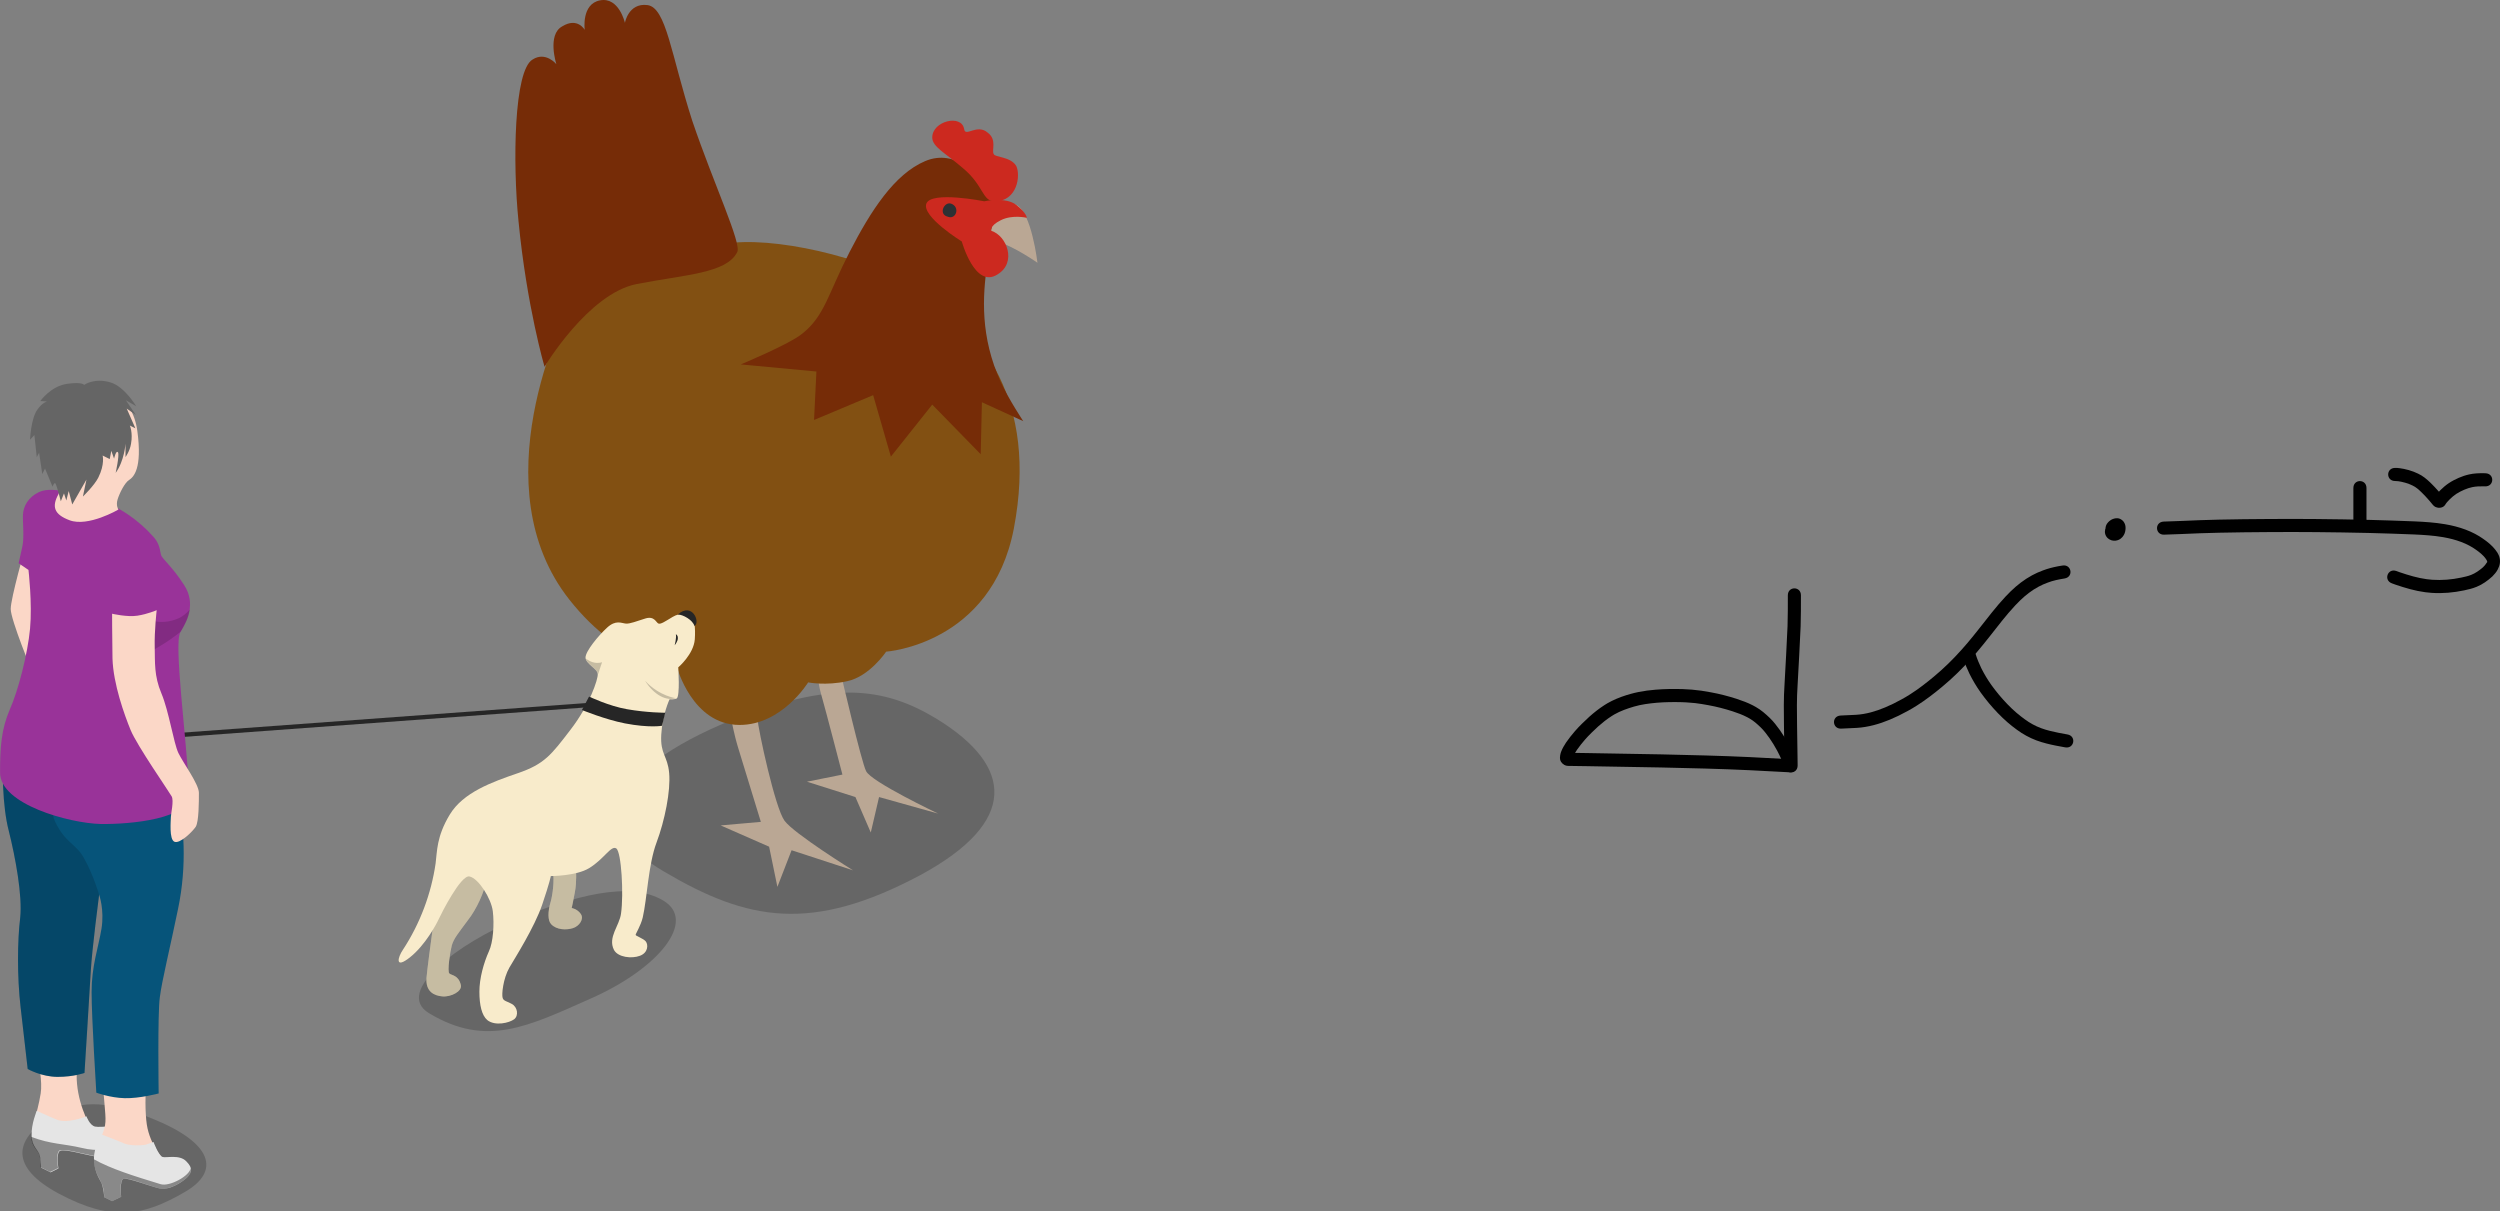 <?xml version="1.0" encoding="UTF-8" standalone="no"?>
<svg
   id="svg2369"
   version="1.1"
   viewBox="0 0 167.928 81.359"
   height="81.359mm"
   width="167.928mm"
   sodipodi:docname="30 waso li suli mute..svg"
   inkscape:version="1.3 (0e150ed6c4, 2023-07-21)"
   xmlns:inkscape="http://www.inkscape.org/namespaces/inkscape"
   xmlns:sodipodi="http://sodipodi.sourceforge.net/DTD/sodipodi-0.dtd"
   xmlns="http://www.w3.org/2000/svg"
   xmlns:svg="http://www.w3.org/2000/svg"
   xmlns:rdf="http://www.w3.org/1999/02/22-rdf-syntax-ns#"
   xmlns:cc="http://creativecommons.org/ns#"
   xmlns:dc="http://purl.org/dc/elements/1.1/">
  <rect x="0" y="0" width="167.928" height="81.359" fill="#808080" stroke="none"/>
  <sodipodi:namedview
     id="namedview1"
     pagecolor="#ffffff"
     bordercolor="#000000"
     borderopacity="0.25"
     inkscape:showpageshadow="2"
     inkscape:pageopacity="0.0"
     inkscape:pagecheckerboard="0"
     inkscape:deskcolor="#d1d1d1"
     inkscape:document-units="mm"
     inkscape:zoom="0.68049419"
     inkscape:cx="262.30937"
     inkscape:cy="285.82169"
     inkscape:window-width="1920"
     inkscape:window-height="1051"
     inkscape:window-x="-9"
     inkscape:window-y="-9"
     inkscape:window-maximized="1"
     inkscape:current-layer="svg2369" />
  <defs
     id="defs2363" />
  <g
     transform="translate(-99.656,-118.61)"
     id="layer1">
    <g
       id="g3263"
       transform="matrix(-0.794,0,0,0.794,182.047,117.839)">
      <path
         id="path3243"
         d="m 24.5,61.8 c -6.5,4 -6.9,8.7 1.4,13.2 9.2,4.9 14.6,3.9 21.7,-0.3 6.2,-3.6 4.8,-8.5 -5.7,-12.8 C 33.5,58.6 29.1,59 24.5,61.8 Z"
         style="opacity:0.2" />
      <path
         id="path3245"
         d="m 39.7,61.7 c -0.1,1.1 -1.5,7.6 -2.3,8.7 -0.8,1.1 -5.8,4.2 -5.8,4.2 l 5.2,-1.7 1.2,3.1 0.7,-3.4 4.1,-1.8 -3.4,-0.3 c 0,0 1.5,-4.9 1.9,-6.2 0.4,-1.3 0.6,-2.5 0.6,-2.5 z"
         style="fill:#baa794" />
      <path
         id="path3247"
         d="m 32.6,58.1 c 0,0 -1.7,7.3 -2.1,8.1 -0.4,0.9 -6.1,3.6 -6.1,3.6 l 5,-1.4 0.7,3 1.3,-3 4.1,-1.3 -3,-0.6 c 0,0 1.4,-5.4 1.8,-6.8 0.4,-1.4 0.2,-1.9 0.2,-1.9 z"
         style="fill:#baa794" />
      <path
         id="path3249"
         d="m 25.5,25.8 c 3.9,-2.7 11.7,-4.7 16.2,-4.3 4.5,0.4 12.4,2.8 13.5,4.6 1.1,1.9 7.9,16.1 0.4,25.6 -4.5,5.7 -9.1,5.7 -9.1,5.7 0,0 -1.3,4.9 -5.3,4.9 -3.6,0 -5.8,-3.6 -5.8,-3.6 0,0 -1.5,0.3 -3.3,-0.1 -1.9,-0.4 -3.3,-2.5 -3.3,-2.5 0,0 -8.9,-0.6 -10.8,-10.4 -2.1,-11 2.9,-16.7 7.5,-19.9 z"
         style="fill:#825012" />
      <path
         id="path3251"
         d="M 41.4,22.3 C 41,21.6 43.4,16.5 45.2,11.2 47,5.6 47.4,1.6 49,1.4 c 1.6,-0.2 1.9,1.5 1.9,1.5 0,0 0.5,-2.2 2.1,-1.9 1.6,0.3 1.3,2.5 1.3,2.5 0,0 0.6,-1.1 1.9,-0.3 1.3,0.7 0.5,3.2 0.5,3.2 0,0 0.9,-1.1 2,-0.4 1.6,0.9 1.7,8.8 1.2,13.7 -0.7,7.2 -2.2,12.3 -2.2,12.3 0,0 -3.7,-6.2 -7.8,-7 -4.1,-0.8 -7.6,-0.9 -8.5,-2.7 z"
         style="fill:#762c07" />
      <path
         id="path3253"
         d="m 20.2,16.9 c 0.6,-1 2.7,-3.4 5.3,-2.3 2.6,1.1 4.6,4.2 6.4,7.7 1.8,3.5 2.1,5.4 4,6.9 1.1,0.9 5.2,2.6 5.2,2.6 l -6.4,0.6 0.2,4.1 -5,-2.1 -1.5,5.2 -3.5,-4.4 -4.1,4.2 -0.1,-4.4 -3.5,1.6 c 0,0 1.2,-1.8 1.9,-3.3 3.5,-7.7 -0.8,-13.5 1.1,-16.4 z"
         style="fill:#762c07" />
      <path
         id="path3255"
         d="m 17.8,18.3 c -1.3,0.6 -1.8,4.9 -1.8,4.9 0,0 2,-1.4 3.4,-1.8 1.5,-0.4 -0.5,-3.6 -1.6,-3.1 z"
         style="fill:#baa794" />
      <path
         id="path3257"
         d="m 19.6,18 c 1.1,0 0.9,-1.3 2.7,-2.8 1.5,-1.3 2.6,-1.8 2.6,-2.6 0,-1.4 -2.5,-2 -2.7,-0.7 -0.1,0.7 -1.1,-0.5 -2,0.3 -0.8,0.6 -0.3,1.5 -0.5,1.8 -0.1,0.3 -1.4,0.2 -1.9,1 -0.4,0.8 -0.1,3 1.8,3 z"
         style="fill:#cc291f" />
      <path
         id="path3259"
         d="m 19.9,20.5 c -1.3,0.4 -2.2,2.7 -0.5,3.7 1.9,1.2 3,-2.8 3,-2.8 0,0 3.4,-2.1 3,-3.2 C 25,17.1 20.5,18 20.5,18 c 0,0 -1.8,-0.4 -2.7,0.3 -0.9,0.7 -0.9,1.1 -0.9,1.1 0,0 1.2,-0.3 2.2,0.2 1,0.5 0.8,0.9 0.8,0.9 z"
         style="fill:#cc291f" />
      <path
         id="path3261"
         d="m 23.3,18.2 c 0.6,-0.2 1.1,0.9 0.3,1.1 -0.7,0.3 -1.1,-0.8 -0.3,-1.1 z"
         style="fill:#2d3134" />
    </g>
    <g
       id="g3343"
       transform="matrix(0.265,0,0,0.265,96.851,138.82)">
      <path
         id="path3283"
         d="m 119.4,180.6 c 14.5,8.7 25,3.3 40.8,-3.7 17.5,-7.7 27.1,-19.8 18.5,-24.9 -8.6,-5.1 -22.6,-1.2 -37.5,4.9 -13.8,5.6 -31.1,18.2 -21.8,23.7 z"
         style="opacity:0.2" />
      <path
         id="path3285"
         d="m 23.4,206.9 c -9.5,5.8 -10.2,12.8 2.1,19.4 13.5,7.2 21.4,5.7 31.9,-0.4 9.2,-5.3 7.1,-12.5 -8.4,-18.7 -12.5,-5 -18.8,-4.4 -25.6,-0.3 z"
         style="opacity:0.2" />
      <path
         id="path3287"
         d="m 11.7,114.9 c 0.2,6.2 2.3,21.9 3.8,26.3 1.5,4.4 3.2,11.2 2.5,14.8 -0.7,3.6 -3,9.6 -1.7,18 1.4,8.3 5.5,21.2 4.6,26.9 -0.9,5.7 -2.7,8.4 -0.8,10.1 1.9,1.7 2.9,3 6.6,2.8 3.6,-0.2 4,0.2 6.6,1.5 2.6,1.3 9,0.5 9.4,-1.8 0.4,-2.3 -7.5,-1.3 -9.1,-4.1 -1.7,-2.8 -4.3,-9.3 -3.4,-15.6 0.9,-6.3 2.9,-23.1 2.9,-28.2 0.1,-3.8 2.4,-17.3 4.3,-24.6 2.5,-9.3 4.3,-29.6 4.3,-29.6 l -26.3,-9.6 c 0,-0.1 -3.9,6.1 -3.7,13.1 z"
         style="opacity:1;fill:#fbd7c7" />
      <g
         id="g3293">
        <path
           id="path3289"
           d="m 19.9,205.3 c 0,0 3,1.4 5,2.2 2.7,1.2 7.6,-0.8 7.6,-0.8 0,0 0.8,2.3 2.2,2.6 1.4,0.3 6.6,-0.5 7.8,0.1 1.2,0.6 4.6,1.6 2.2,3.5 -2.4,1.8 -7.9,4.4 -10.4,3.9 -2.6,-0.5 -7.2,-1.8 -8.4,-1.4 -1.2,0.4 -0.5,4.5 -0.5,4.5 l -2,1 -2.4,-1.2 c 0,0 0,-1.4 -0.3,-3 -0.4,-1.6 -2.1,-2.3 -2.1,-5.2 -0.1,-2.9 1.3,-6.2 1.3,-6.2 z"
           style="opacity:1;fill:#e5e5e5" />
        <path
           id="path3291"
           d="m 18.5,211.9 c 0.1,2.6 1.7,3.3 2.1,4.7 0.4,1.6 0.3,3 0.3,3 l 2.4,1.2 2,-1 c 0,0 -0.7,-4.1 0.5,-4.5 1.2,-0.4 5.9,0.9 8.4,1.4 2.6,0.5 8,-2 10.4,-3.9 0.7,-0.5 0.9,-1.1 0.8,-1.6 -1.4,1.1 -6.1,5.5 -14.1,3.5 -4.7,-1.1 -7.8,-0.9 -12.8,-2.8 z"
           style="opacity:0.4" />
      </g>
      <path
         id="path3295"
         d="m 30.3,110.3 c 0,0 -4.7,7.4 -2.9,14 1.8,6.7 3.7,8.3 3.7,8.3 0,0 1.4,7.9 2.6,11.2 1.2,3.3 4.6,13.3 4.3,15.2 -0.3,1.9 -3.9,10.6 -3.5,17 0.4,6.4 1.9,20 2.4,25.5 0.4,5.3 0.8,6.7 -0.2,9.3 -1,2.7 -3.4,7.2 0.8,8.6 4.2,1.4 6.3,-0.1 9.3,2 3,2.1 8,2.8 9.8,0.5 1.8,-2.3 -3,-3.3 -3.7,-3.5 -0.7,-0.2 -4.3,-4.4 -5.1,-9.6 -0.9,-5.9 0.1,-19.1 1.5,-24.5 1.4,-5.4 1.4,-14.1 1.7,-16.5 0.3,-2.4 5.9,-16.9 5.9,-25.6 0,-8.7 -3.8,-26.1 -3.8,-26.1 z"
         style="opacity:1;fill:#fbd7c7" />
      <path
         id="path3297"
         d="m 36.3,211.3 c 0,0 3.3,1.2 5.8,2.3 1.5,0.6 4.5,0.5 5.4,0.3 0.9,-0.3 2,-0.7 2,-0.7 0,0 1.3,3.5 2.3,3.8 0.9,0.3 4.3,-0.7 6,1.1 1.8,1.8 1.3,2.8 0.4,3.9 -0.9,1 -4.4,3.5 -7.1,3 -1.9,-0.4 -7.9,-2.7 -9.1,-2.5 -1.2,0.2 -0.7,4.6 -0.7,4.6 l -2.3,1.1 -2,-1 c 0,0 -0.1,-2.1 -0.7,-3.6 -0.7,-1.4 -1.9,-3.1 -1.9,-6.2 0,-3.1 1.9,-6.1 1.9,-6.1 z"
         style="opacity:1;fill:#e5e5e5" />
      <path
         id="path3299"
         d="m 58.9,219.8 c -0.1,1.9 -5.3,4.8 -7.6,4.1 -6.9,-2.1 -12.6,-3.9 -16.9,-6.3 v 0 c 0,3 1.3,4.6 1.9,6 0.7,1.4 0.7,3.6 0.7,3.6 l 2,1 2.3,-1.1 c 0,0 -0.6,-4.4 0.7,-4.6 1.2,-0.3 7.2,2.1 9.1,2.5 2.6,0.5 6.2,-2 7.1,-3 0.6,-0.7 0.9,-1.3 0.7,-2.2 z"
         style="opacity:0.4" />
      <path
         id="path3301"
         d="m 27.7,113.7 c 0,0 -16,-3.2 -16.1,-2.3 -0.6,7.1 -0.4,16.8 1.2,22.9 1.7,6.8 3.5,16.5 2.9,22.1 -0.7,5.6 -0.8,14.9 0.1,22.6 0.9,7.7 1.8,15.7 1.8,15.7 0,0 3.5,2 7.6,2 4.1,0 6.8,-1 6.8,-1 0,0 1.3,-20.6 1.6,-25.9 0.3,-5.4 2.1,-19.2 2.1,-19.2 0,0 0.8,-16.5 -0.7,-21.7 -1.4,-5.4 -7.3,-15.2 -7.3,-15.2 z"
         style="opacity:1;fill:#06547a" />
      <path
         id="path3303"
         d="m 27.7,113.7 c 0,0 -16,-3.2 -16.1,-2.3 -0.6,7.1 -0.4,16.8 1.2,22.9 1.7,6.8 3.5,16.5 2.9,22.1 -0.7,5.6 -0.8,14.9 0.1,22.6 0.9,7.7 1.8,15.7 1.8,15.7 0,0 3.5,2 7.6,2 4.1,0 6.8,-1 6.8,-1 0,0 1.3,-20.6 1.6,-25.9 0.3,-5.4 2.1,-19.2 2.1,-19.2 0,0 0.8,-16.5 -0.7,-21.7 -1.4,-5.4 -7.3,-15.2 -7.3,-15.2 z"
         style="opacity:0.15" />
      <path
         id="path3305"
         d="m 36.3,159.2 c -0.8,4.8 -2.5,9.4 -2.5,16 0,6.5 1.2,25.5 1.2,25.5 0,0 3.4,1.3 7.2,1.4 3.8,0.1 8.6,-1.2 8.6,-1.2 0,0 -0.3,-20.3 0.3,-24.4 0.5,-4.1 2.7,-13 4.6,-22.3 2.4,-11.4 1.4,-21.7 0,-27.9 -1.4,-6.2 -2.6,-11.8 -2.6,-11.8 0,0 -3.1,-1.8 -7.5,-4 l -21.1,1 c 0,0 -2.3,15.7 0.1,20.6 2.6,5.4 5.3,5.5 7.3,9.2 2.4,4.3 3.8,9.2 3.8,9.2 0,0 1.4,3.8 0.6,8.7 z"
         style="opacity:1;fill:#06547a" />
      <g
         id="g3325">
        <path
           id="path3307"
           d="m 150.7,144.6 c 0.5,2.2 -0.1,6.2 -0.5,7.6 -0.8,2.6 -0.8,4.9 0.1,5.8 1.4,1.5 3.9,1.5 5.5,1 1.6,-0.5 2.9,-2.3 2,-3.6 -0.9,-1.3 -2.3,-1.5 -2.3,-1.5 0,0 0.4,-1.8 0.8,-4 0.5,-2.5 0.3,-5.8 0.3,-5.8 z"
           style="opacity:1;fill:#f8ebcb" />
        <path
           id="path3309"
           d="m 134,146.5 c -0.7,3.5 -2.6,7.7 -4.9,10.6 -2.2,3 -3.5,4.5 -4,6.3 -0.4,1.5 -1.2,6.6 -0.6,7.1 0.6,0.5 2.3,0.4 2.9,2.9 0.4,1.6 -2.5,3.1 -4.7,2.9 -2.1,-0.2 -4.3,-1.2 -4,-4.8 0.3,-3.6 3.5,-26.6 3.5,-26.6 l 8.2,-2 z"
           style="opacity:1;fill:#f8ebcb" />
        <path
           id="path3311"
           d="m 150.7,144.6 c 0.5,2.2 -0.1,6.2 -0.5,7.6 -0.8,2.6 -0.8,4.9 0.1,5.8 1.4,1.5 3.9,1.5 5.5,1 1.6,-0.5 2.9,-2.3 2,-3.6 -0.9,-1.3 -2.3,-1.5 -2.3,-1.5 0,0 0.4,-1.8 0.8,-4 0.5,-2.5 0.3,-5.8 0.3,-5.8 z"
           style="opacity:0.2" />
        <path
           id="path3313"
           d="m 134,146.5 c -0.7,3.5 -2.6,7.7 -4.9,10.6 -2.2,3 -3.5,4.5 -4,6.3 -0.4,1.5 -1.2,6.6 -0.6,7.1 0.6,0.5 2.3,0.4 2.9,2.9 0.4,1.6 -2.5,3.1 -4.7,2.9 -2.1,-0.2 -4.3,-1.2 -4,-4.8 0.3,-3.6 3.5,-26.6 3.5,-26.6 l 8.2,-2 z"
           style="opacity:0.2" />
        <path
           id="path3315"
           d="m 182.5,92.9 c 0,0 3.9,-3.3 4.2,-7.1 0.2,-3 -0.1,-5.2 -0.9,-5.8 -0.8,-0.6 -2.7,-1.1 -4.7,0.1 -2,1.2 -3,1.9 -3.6,1.7 -0.6,-0.2 -1,-2 -3.3,-1.3 -2.3,0.7 -3.9,1.4 -5,1.3 -1.1,-0.1 -2.5,-1 -4.7,1 -2.2,2 -5.5,6 -5.5,7.6 0,1.6 3.1,2.9 3.1,4.2 0.1,1.3 -2.1,7.9 -6.9,14.1 -4.9,6.4 -6.6,8.7 -13.3,11 -6.7,2.3 -13.9,4.9 -17.3,10.5 -3.4,5.6 -3.2,9.4 -3.6,12.4 -1.1,7.6 -3.9,15.2 -8.3,21.9 -1.3,1.9 -2.1,5 1.8,1.9 3.9,-3.1 6.7,-8.4 7.3,-9.7 0.6,-1.3 5.6,-11.3 7.8,-10.8 2.3,0.5 5.5,5.6 5.9,8.8 0.4,3.3 0.1,7.9 -1,10.2 -1.3,2.9 -2.4,6.8 -2.4,10.2 0,3.4 0.6,6 2,7.2 2,1.6 5.6,0.7 6.8,-0.2 1.2,-0.9 0.9,-3.1 -0.6,-3.9 -1,-0.6 -2.1,-0.7 -2.3,-1.5 -0.3,-0.8 0.1,-4.9 1.7,-7.7 1.4,-2.4 6.3,-10.1 8.3,-15.9 2,-5.9 2.2,-7.3 2.2,-7.3 0,0 6.4,0 9.7,-2 3.8,-2.3 5.6,-5.9 6.9,-5 1.3,0.9 1.9,11.6 1.2,16.5 -0.4,3.1 -3.4,6 -1.8,9.2 1,1.9 4.5,2.3 6.6,1.5 2.1,-0.8 2.1,-2.8 1.5,-3.6 -0.6,-0.8 -2.6,-1.4 -2.6,-1.7 0,-0.3 1.3,-2.3 1.8,-4.4 1.1,-4.7 1.4,-13.4 3.5,-19 2.1,-5.6 3.6,-13.1 3.2,-17.6 -0.4,-4.5 -2.3,-4.7 -2,-9.8 0.3,-5.1 2.1,-8.9 2.1,-8.9 0,0 1.1,0.1 1.8,-0.2 0.9,-0.6 0.4,-7.9 0.4,-7.9 z"
           style="opacity:1;fill:#f8ebcb" />
        <path
           id="path3317"
           d="m 182.4,79.5 c 1.3,0 3.8,1.4 4.2,2.9 1.6,-0.8 -0.5,-6.2 -4.2,-2.9 z"
           style="opacity:1;fill:#262626" />
        <path
           id="path3319"
           d="m 181.9,84.5 c 0.2,0.9 -0.3,2.8 -0.3,2.8 0,0 0.9,-1.1 0.8,-1.9 0,-0.7 -0.5,-0.9 -0.5,-0.9 z"
           style="opacity:1;fill:#262626" />
        <path
           id="path3321"
           d="m 163.2,91.6 c 0,0 -0.9,0.3 -1.9,0.1 -0.8,-0.1 -1.6,-0.6 -2.2,-1 0.3,1.4 3,2.7 3.1,3.9 v 0 c 0.5,-1.6 1,-3 1,-3 z"
           style="opacity:0.2" />
        <path
           id="path3323"
           d="m 174.1,96.3 c 2.3,3.7 5.5,5.2 7.8,4.4 0.1,0 -4.1,-0.4 -7.8,-4.4 z"
           style="opacity:0.2" />
      </g>
      <path
         id="path3327"
         d="m 36.9,112 c -0.3,0 -0.6,-0.2 -0.6,-0.5 0,-0.3 0.2,-0.6 0.6,-0.6 l 122.9,-9 c 0,0 0,0 0,0 0.3,0 0.6,0.2 0.6,0.5 0,0.3 -0.2,0.6 -0.6,0.6 z"
         style="opacity:1;fill:#262626" />
      <path
         id="path3329"
         d="m 17,62.4 c 0,0 -3.7,13 -3.7,15.7 0,2.7 5.4,15.9 5.8,16.8 0.4,0.9 5.2,-4.1 5.2,-4.1 0,0 -2.9,-8.4 -2.9,-10.8 0,-2.4 1.8,-8.2 1.8,-8.2 z"
         style="opacity:1;fill:#fbd7c7" />
      <path
         id="path3331"
         d="m 33.2,50 c -1.3,-0.2 -9,-3.4 -12.8,-1.5 -2.7,1.3 -3.9,3.6 -4,5.7 -0.1,1.7 0.4,5.9 -0.2,8.3 -0.3,1.3 -0.9,4 -0.9,4 l 2.5,1.7 c 0,0 1,8.5 0.4,14.9 -0.6,6.4 -3,15.7 -5.1,20.4 -2.2,5.1 -2.5,9.6 -2.5,16.1 0,8 17.5,12.8 25.5,13 7.7,0.1 22.8,-1.3 22.5,-7.6 -0.8,-14.9 -4,-38.2 -2.3,-41 1.7,-2.8 4,-7.2 1,-11.9 -3,-4.7 -5.6,-6.7 -5.9,-7.7 -0.3,-1 -0.2,-3 -2.4,-5.1 C 46.7,56.7 40.4,51.1 33.2,50 Z"
         style="opacity:1;fill:#993399" />
      <path
         id="path3333"
         d="m 29.8,22.7 c 6.9,-1.6 14.3,0.7 15.6,10.3 1.3,9.6 -1,11.7 -2.1,12.4 -1.1,0.7 -2.4,3.3 -2.9,4.9 -0.5,1.6 0.2,2.6 0.2,2.6 0,0 -7.7,4.5 -12.4,2.7 -4,-1.5 -4.5,-3.5 -2.8,-6.6 1.6,-3.1 -2.3,-5 -3.5,-9.6 -1.2,-4.6 -1.3,-14.6 7.9,-16.7 z"
         style="opacity:1;fill:#fbd7c7" />
      <path
         id="path3335"
         d="m 38.7,20.7 c 3.5,1.1 6.4,6 6.4,6 l -2.6,-1.5 2.5,3.7 -2.3,-1.6 2.2,5 -1.4,-0.7 c 0,0 0.8,1.8 0.3,4.6 -0.3,1.9 -1.4,3.4 -1.4,3.4 v -3.4 c 0,0 -0.3,4.4 -2.5,7.4 0,0 1,-4.5 0.6,-5.2 -0.5,-0.7 -1,1.6 -1,1.6 l -0.7,-2 -0.4,2.1 -1.8,-0.9 c 0,0 0.6,2.2 -1.1,5.6 -1,2 -3.9,4.8 -3.9,4.8 l 0.9,-4.3 -3.6,6.3 -0.9,-3.4 -0.6,2.4 -0.6,-1.8 -0.8,2 c 0,0 -0.9,-3.6 -1.3,-4.4 -0.3,-0.7 -0.8,0.7 -0.8,0.7 L 22,42.5 21.3,43.9 20.5,38.5 19.9,39.6 19.3,34 18.2,35.2 c 0,0 0.2,-5.4 1.9,-7.7 1.2,-1.7 2.4,-2 2.4,-2 l -1.7,-0.1 c 0,0 2.7,-3.9 7,-4.4 3.7,-0.5 4.1,0.3 4.1,0.3 0,0 2.6,-1.9 6.8,-0.6 z"
         style="opacity:1;fill:#656565" />
      <path
         id="path3337"
         d="m 55.5,80.6 c -3.2,1.3 -5.6,0.6 -5.6,0.6 0,0 -0.4,2.2 -0.4,4.2 0,1.2 0.1,3 0.1,3 0,0 3.7,-2 6.7,-4.5 0,0 0,-0.1 0.1,-0.1 0.9,-1.5 2,-3.4 2.3,-5.6 -0.8,1 -1.9,1.9 -3.2,2.4 z"
         style="opacity:0.15" />
      <path
         id="path3339"
         d="m 39,79.3 c 0,0 3.8,0.9 6.4,0.5 2.6,-0.4 4.9,-1.4 4.9,-1.4 0,0 -0.6,5.3 -0.5,9.3 0.1,3.9 -0.2,7.3 1.7,11.8 1.9,4.5 3.1,12.6 4.3,15.1 1.2,2.5 5.2,7.9 5.2,10.1 0,2.2 0,7.3 -0.8,8.6 -0.8,1.2 -4,4.4 -5.4,3.8 -1.4,-0.6 -0.9,-5.5 -0.9,-6.3 0,-0.8 0.8,-4.1 0.2,-5.2 C 53.5,124.5 45.3,112.7 43.7,108.8 42.1,104.9 39.3,97.1 39.1,90.7 39,84.3 39,79.3 39,79.3 Z"
         style="opacity:1;fill:#fbd7c7" />
      <path
         id="path3341"
         d="m 159.9,100.3 c 0,0 5,2.4 9.6,3.2 5.1,0.9 9.7,0.9 9.7,0.9 l -0.8,3.3 c 0,0 -3.1,0.6 -9.4,-0.6 -5.1,-1 -10.9,-3.4 -10.9,-3.4 z"
         style="opacity:1;fill:#262626" />
    </g>
  </g>
  <path
     style="fill:#000000;fill-opacity:1;fill-rule:nonzero;stroke:none;stroke-width:0.265"
     id="path1"
     d="m 120.091,39.987 c 0.005,0.69 -0.003,1.381 -0.02,2.071 -0.055,1.303 -0.131,2.604 -0.202,3.906 -0.065,0.927 -0.05,1.856 -0.038,2.784 0.011,0.7 0.021,1.399 0.031,2.099 0.005,0.389 0.003,0.197 0.007,0.576 0.007,0.622 0.887,0.612 0.88,-0.01 v 0 c -0.005,-0.38 -0.002,-0.188 -0.007,-0.578 -0.009,-0.7 -0.02,-1.399 -0.031,-2.099 -0.012,-0.908 -0.028,-1.818 0.036,-2.724 0.071,-1.31 0.148,-2.62 0.203,-3.931 0.018,-0.698 0.025,-1.395 0.021,-2.093 0,-0.622 -0.88,-0.622 -0.88,0 z" />
  <path
     style="fill:#000000;fill-opacity:1;fill-rule:nonzero;stroke:none;stroke-width:0.265"
     id="path2"
     d="m 120.228,50.997 c -0.208,-0.006 -1.794,-0.097 -2.691,-0.142 -1.806,-0.087 -4.129,-0.144 -5.937,-0.183 -1.668,-0.035 -3.336,-0.063 -5.004,-0.088 -0.85,-0.013 -0.434,-0.007 -1.247,-0.018 -0.622,-0.009 -0.635,0.871 -0.013,0.88 v 0 c 0.813,0.012 0.397,0.006 1.247,0.018 1.666,0.026 3.332,0.053 4.998,0.088 1.799,0.038 4.114,0.095 5.912,0.182 0.912,0.046 1.824,0.093 2.735,0.143 0.621,0 0.615,-0.862 0,-0.88 z"
     sodipodi:nodetypes="sccccssccccs" />
  <path
     style="fill:#000000;fill-opacity:1;fill-rule:nonzero;stroke:none;stroke-width:0.265"
     id="path3"
     d="m 105.666,50.901 c 1.5e-4,0.002 1.4e-4,0.006 5.3e-4,0.005 0.01,-0.048 0.01,-0.077 0.031,-0.125 0.059,-0.148 0.144,-0.283 0.231,-0.416 0.162,-0.237 0.345,-0.458 0.531,-0.677 0.277,-0.319 0.586,-0.608 0.895,-0.895 0.28,-0.249 0.576,-0.483 0.891,-0.686 0.061,-0.04 0.124,-0.077 0.186,-0.115 0.416,-0.239 0.87,-0.395 1.328,-0.531 0.497,-0.146 1.012,-0.209 1.526,-0.257 0.567,-0.048 1.136,-0.052 1.705,-0.038 0.098,0.005 0.195,0.008 0.293,0.014 0.202,0.012 0.386,0.025 0.586,0.048 0.295,0.034 0.588,0.086 0.88,0.139 0.549,0.099 1.089,0.239 1.62,0.409 0.339,0.112 0.676,0.233 0.993,0.399 0.053,0.028 0.104,0.058 0.157,0.087 0.278,0.159 0.517,0.373 0.746,0.595 0.222,0.212 0.402,0.46 0.582,0.707 0.194,0.275 0.367,0.564 0.528,0.859 0.122,0.224 0.228,0.457 0.33,0.691 0.05,0.115 0.093,0.232 0.135,0.35 0.209,0.586 1.038,0.29 0.829,-0.296 v 0 c -0.049,-0.136 -0.099,-0.272 -0.156,-0.405 -0.113,-0.258 -0.23,-0.515 -0.365,-0.762 -0.18,-0.328 -0.373,-0.65 -0.589,-0.956 -0.21,-0.288 -0.423,-0.575 -0.682,-0.822 -0.285,-0.274 -0.585,-0.536 -0.931,-0.731 -0.065,-0.036 -0.129,-0.073 -0.195,-0.108 -0.355,-0.185 -0.733,-0.322 -1.112,-0.447 -0.568,-0.181 -1.145,-0.332 -1.732,-0.437 -0.247,-0.044 -0.379,-0.07 -0.628,-0.106 -0.42,-0.061 -0.843,-0.094 -1.267,-0.108 -0.603,-0.015 -1.206,-0.01 -1.808,0.041 -0.226,0.021 -0.346,0.03 -0.572,0.06 -0.379,0.051 -0.756,0.125 -1.124,0.229 -0.089,0.026 -0.178,0.051 -0.267,0.079 -0.442,0.14 -0.873,0.316 -1.275,0.547 -0.071,0.044 -0.144,0.088 -0.214,0.133 -0.353,0.229 -0.684,0.49 -0.998,0.771 -0.335,0.311 -0.669,0.624 -0.968,0.971 -0.209,0.247 -0.415,0.497 -0.596,0.765 -0.124,0.191 -0.242,0.386 -0.323,0.6 -0.012,0.036 -0.026,0.072 -0.037,0.108 -0.029,0.1 -0.042,0.205 -0.046,0.309 0,0.622 0.88,0.622 0.88,0 z" />
  <path
     style="fill:#000000;fill-opacity:1;fill-rule:nonzero;stroke:none;stroke-width:0.265"
     id="path4"
     d="m 123.689,48.942 c 0.344,-0.019 0.689,-0.028 1.033,-0.049 0.77,-0.048 1.514,-0.259 2.224,-0.555 0.199,-0.083 0.393,-0.177 0.59,-0.266 0.511,-0.266 0.723,-0.362 1.213,-0.673 0.603,-0.382 1.172,-0.82 1.72,-1.278 0.173,-0.145 0.342,-0.296 0.512,-0.443 0.658,-0.592 1.267,-1.236 1.841,-1.91 0.325,-0.382 0.485,-0.589 0.796,-0.979 0.569,-0.717 1.119,-1.453 1.747,-2.122 0.105,-0.112 0.215,-0.218 0.322,-0.328 0.375,-0.364 0.791,-0.688 1.253,-0.934 0.266,-0.142 0.337,-0.161 0.613,-0.272 0.364,-0.142 0.747,-0.214 1.131,-0.277 0.614,-0.102 0.469,-0.97 -0.144,-0.868 v 0 c -0.1,0.017 -0.199,0.031 -0.299,0.05 -0.345,0.066 -0.687,0.153 -1.016,0.279 -0.327,0.133 -0.415,0.158 -0.729,0.328 -0.529,0.287 -1.007,0.658 -1.437,1.077 -0.116,0.118 -0.235,0.234 -0.348,0.355 -0.639,0.682 -1.201,1.43 -1.78,2.161 -0.303,0.379 -0.457,0.579 -0.772,0.95 -0.546,0.643 -1.126,1.258 -1.753,1.823 -0.163,0.142 -0.324,0.286 -0.49,0.425 -0.514,0.43 -1.048,0.844 -1.614,1.204 -0.454,0.289 -0.654,0.381 -1.128,0.629 -0.181,0.082 -0.36,0.169 -0.544,0.247 -0.625,0.264 -1.28,0.456 -1.959,0.498 -0.348,0.021 -0.696,0.03 -1.044,0.049 -0.621,0.044 -0.558,0.922 0.063,0.878 z" />
  <path
     style="fill:#000000;fill-opacity:1;fill-rule:nonzero;stroke:none;stroke-width:0.265"
     id="path5"
     d="m 131.884,44.246 c 0.104,0.347 0.251,0.677 0.404,1.004 0.217,0.435 0.465,0.855 0.746,1.252 0.208,0.293 0.337,0.447 0.562,0.728 0.386,0.459 0.798,0.896 1.251,1.289 0.261,0.226 0.357,0.292 0.629,0.498 0.399,0.295 0.835,0.535 1.299,0.711 0.281,0.106 0.398,0.132 0.686,0.213 0.416,0.108 0.839,0.185 1.261,0.26 0.613,0.108 0.766,-0.758 0.153,-0.867 v 0 c -0.395,-0.07 -0.79,-0.142 -1.179,-0.241 -0.244,-0.067 -0.35,-0.091 -0.586,-0.179 -0.395,-0.146 -0.766,-0.349 -1.104,-0.599 -0.244,-0.184 -0.335,-0.246 -0.569,-0.448 -0.419,-0.361 -0.798,-0.764 -1.155,-1.186 -0.199,-0.248 -0.335,-0.411 -0.518,-0.668 -0.256,-0.359 -0.482,-0.74 -0.68,-1.134 -0.142,-0.302 -0.276,-0.608 -0.372,-0.928 -0.209,-0.586 -1.038,-0.29 -0.829,0.296 z" />
  <path
     style="fill:#000000;fill-opacity:1;fill-rule:nonzero;stroke:none;stroke-width:0.265"
     id="path6"
     d="m 141.758,35.114 c -0.142,0.069 -0.233,0.195 -0.307,0.329 -0.015,0.039 -0.035,0.077 -0.045,0.118 -0.049,0.213 0.007,0.428 0.166,0.581 0.04,0.038 0.089,0.065 0.134,0.097 0.043,0.018 0.085,0.042 0.13,0.055 0.164,0.048 0.334,0.034 0.489,-0.039 0.121,-0.057 0.147,-0.095 0.243,-0.185 0.031,-0.044 0.066,-0.086 0.093,-0.133 0.078,-0.135 0.114,-0.3 0.116,-0.455 5.3e-4,-0.035 -0.003,-0.071 -0.004,-0.106 -0.007,-0.039 -0.01,-0.08 -0.021,-0.118 -0.052,-0.175 -0.157,-0.317 -0.327,-0.397 -0.137,-0.065 -0.201,-0.048 -0.341,-0.045 -0.05,0.014 -0.102,0.024 -0.151,0.042 -0.115,0.042 -0.246,0.134 -0.328,0.225 -0.028,0.032 -0.053,0.066 -0.079,0.1 -0.023,0.048 -0.054,0.094 -0.07,0.145 -0.053,0.169 -0.032,0.344 0.057,0.496 0.065,0.111 0.113,0.136 0.208,0.21 0.177,0.103 0.377,0.139 0.575,0.076 0.036,-0.012 0.07,-0.031 0.104,-0.046 0.032,-0.022 0.067,-0.041 0.097,-0.066 0.161,-0.136 0.204,-0.282 0.191,-0.487 -0.006,-0.091 -0.047,-0.158 -0.084,-0.239 -0.092,-0.148 -0.227,-0.252 -0.399,-0.292 -0.096,-0.022 -0.137,-0.01 -0.234,-0.002 -0.184,0.042 -0.305,0.129 -0.421,0.274 -0.112,0.158 -0.158,0.349 -0.1,0.538 0.014,0.044 0.039,0.084 0.059,0.126 0.075,0.102 0.035,0.055 0.119,0.142 0.453,0.426 1.056,-0.214 0.603,-0.641 v 0 c 0.024,0.03 0.012,0.013 0.035,0.052 0.009,0.025 0.022,0.048 0.028,0.074 0.018,0.082 0.012,0.177 -0.045,0.243 -0.039,0.035 -0.08,0.055 -0.133,0.06 -0.021,2.01e-4 -0.041,0.002 -0.062,5.29e-4 -0.091,-0.007 -0.178,-0.063 -0.218,-0.145 -0.006,-0.018 -0.013,-0.035 -0.018,-0.053 -0.034,-0.143 0.052,-0.304 0.18,-0.367 0.077,-0.025 0.153,-0.03 0.218,0.025 0.089,0.093 0.118,0.207 0.065,0.329 -0.009,0.021 -0.025,0.039 -0.037,0.058 -0.008,0.007 -0.014,0.014 -0.023,0.02 -0.01,0.006 0.025,-0.025 0.022,-0.027 -0.016,-0.013 -0.063,0.067 -0.062,0.006 -0.02,-0.002 -0.04,-0.001 -0.06,-0.007 -0.11,-0.031 -0.236,-0.125 -0.227,-0.252 0.018,0.028 -0.021,0.079 0.037,0.03 0.072,-0.031 0.159,-0.029 0.223,0.021 0.015,0.015 0.033,0.028 0.046,0.045 0.075,0.097 0.086,0.223 0.025,0.33 0.002,-0.004 0.005,-0.009 0.006,-0.014 0.002,-0.006 -0.01,0.008 -0.015,0.012 -0.021,0.017 -0.084,0.066 -0.067,0.045 0.557,-0.278 0.163,-1.065 -0.394,-0.787 z" />
  <path
     style="fill:#000000;fill-opacity:1;fill-rule:nonzero;stroke:none;stroke-width:0.265"
     id="path7"
     d="m 145.377,35.913 c 0.381,-0.009 0.762,-0.026 1.143,-0.041 0.851,-0.043 1.703,-0.068 2.555,-0.089 1.089,-0.026 2.177,-0.033 3.266,-0.042 1.084,-0.012 2.167,-0.004 3.251,0.002 1.166,0.014 2.332,0.026 3.497,0.056 1.02,0.027 2.04,0.059 3.059,0.101 0.652,0.029 1.306,0.07 1.95,0.18 0.11,0.019 0.22,0.042 0.33,0.064 0.406,0.088 0.806,0.21 1.185,0.381 0.224,0.102 0.278,0.139 0.489,0.26 0.261,0.17 0.521,0.351 0.734,0.58 0.097,0.104 0.12,0.148 0.198,0.263 0.012,0.033 0.031,0.064 0.037,0.099 0.007,0.042 -0.024,0.054 -0.044,0.081 -0.085,0.113 -0.02,0.055 -0.138,0.189 -0.038,0.043 -0.08,0.082 -0.12,0.123 -0.236,0.201 -0.495,0.386 -0.786,0.499 -0.236,0.092 -0.412,0.121 -0.663,0.179 -0.639,0.135 -1.295,0.191 -1.947,0.145 -0.123,-0.009 -0.244,-0.025 -0.367,-0.038 -0.621,-0.084 -1.223,-0.266 -1.815,-0.467 -0.074,-0.027 -0.148,-0.054 -0.222,-0.081 -0.584,-0.214 -0.887,0.613 -0.302,0.827 v 0 c 0.081,0.029 0.161,0.059 0.241,0.088 0.655,0.222 1.321,0.421 2.009,0.51 0.141,0.014 0.281,0.032 0.422,0.042 0.731,0.049 1.465,-0.016 2.181,-0.168 0.354,-0.085 0.511,-0.107 0.846,-0.243 0.39,-0.159 0.738,-0.41 1.047,-0.692 0.154,-0.171 0.246,-0.252 0.356,-0.456 0.159,-0.295 0.208,-0.576 0.103,-0.9 -0.027,-0.084 -0.077,-0.158 -0.115,-0.237 -0.13,-0.183 -0.153,-0.23 -0.311,-0.396 -0.266,-0.279 -0.585,-0.504 -0.908,-0.71 -0.257,-0.145 -0.316,-0.187 -0.588,-0.309 -0.434,-0.195 -0.891,-0.333 -1.356,-0.433 -0.121,-0.023 -0.242,-0.049 -0.364,-0.069 -0.676,-0.115 -1.361,-0.159 -2.045,-0.19 -1.024,-0.042 -2.048,-0.074 -3.072,-0.101 -1.171,-0.03 -2.343,-0.042 -3.515,-0.056 -1.088,-0.006 -2.175,-0.015 -3.263,-0.002 -1.094,0.008 -2.188,0.016 -3.282,0.042 -0.856,0.022 -1.713,0.047 -2.568,0.09 -0.384,0.015 -0.767,0.032 -1.151,0.041 -0.621,0.031 -0.578,0.91 0.044,0.879 z" />
  <path
     style="fill:#000000;fill-opacity:1;fill-rule:nonzero;stroke:none;stroke-width:0.265"
     id="path8"
     d="m 158.079,32.782 c 0,0.195 0,0.391 0,0.586 0,0.285 0,0.57 0,0.855 0,0.212 0,0.424 0,0.636 0,0.12 0,0.24 0,0.36 0,0.622 0.88,0.622 0.88,0 v 0 c 0,-0.12 0,-0.24 0,-0.36 0,-0.212 0,-0.424 0,-0.636 0,-0.285 0,-0.57 0,-0.855 0,-0.195 0,-0.391 0,-0.586 0,-0.622 -0.88,-0.622 -0.88,0 z" />
  <path
     style="fill:#000000;fill-opacity:1;fill-rule:nonzero;stroke:none;stroke-width:0.265"
     id="path9"
     d="m 160.883,32.31 c 0.142,-0.002 0.282,0.023 0.42,0.051 0.176,0.039 0.351,0.085 0.519,0.151 0.081,0.032 0.153,0.066 0.233,0.102 0.225,0.103 0.407,0.268 0.583,0.437 0.187,0.182 0.365,0.372 0.536,0.569 0.08,0.096 0.161,0.191 0.24,0.288 0.392,0.484 1.075,-0.07 0.684,-0.554 v 0 c -0.085,-0.105 -0.172,-0.207 -0.259,-0.31 -0.189,-0.218 -0.387,-0.429 -0.594,-0.63 -0.253,-0.241 -0.504,-0.453 -0.825,-0.601 -0.115,-0.052 -0.182,-0.085 -0.302,-0.131 -0.209,-0.08 -0.426,-0.138 -0.645,-0.185 -0.195,-0.038 -0.391,-0.07 -0.59,-0.067 -0.622,0 -0.622,0.88 0,0.88 z" />
  <path
     style="fill:#000000;fill-opacity:1;fill-rule:nonzero;stroke:none;stroke-width:0.265"
     id="path10"
     d="m 164.293,33.831 c -0.002,0.004 -0.01,0.016 -0.006,0.013 0.006,-0.005 0.009,-0.013 0.013,-0.019 0.012,-0.017 0.024,-0.034 0.037,-0.051 0.017,-0.021 0.034,-0.041 0.051,-0.061 0.084,-0.097 0.07,-0.079 0.163,-0.174 0.138,-0.134 0.284,-0.261 0.446,-0.367 0.101,-0.066 0.151,-0.091 0.258,-0.149 0.176,-0.089 0.357,-0.171 0.545,-0.231 0.099,-0.032 0.165,-0.046 0.266,-0.07 0.248,-0.052 0.501,-0.059 0.754,-0.055 0.036,0.001 0.071,0.002 0.107,0.003 0.622,0.018 0.648,-0.861 0.026,-0.88 v 0 c -0.041,-0.001 -0.082,-0.002 -0.123,-0.004 -0.326,-0.003 -0.655,0.009 -0.974,0.081 -0.145,0.036 -0.206,0.049 -0.35,0.096 -0.233,0.076 -0.457,0.178 -0.675,0.289 -0.147,0.082 -0.202,0.108 -0.343,0.203 -0.204,0.137 -0.391,0.298 -0.566,0.47 -0.153,0.158 -0.307,0.32 -0.416,0.513 -0.278,0.557 0.509,0.95 0.787,0.394 z" />
</svg>
